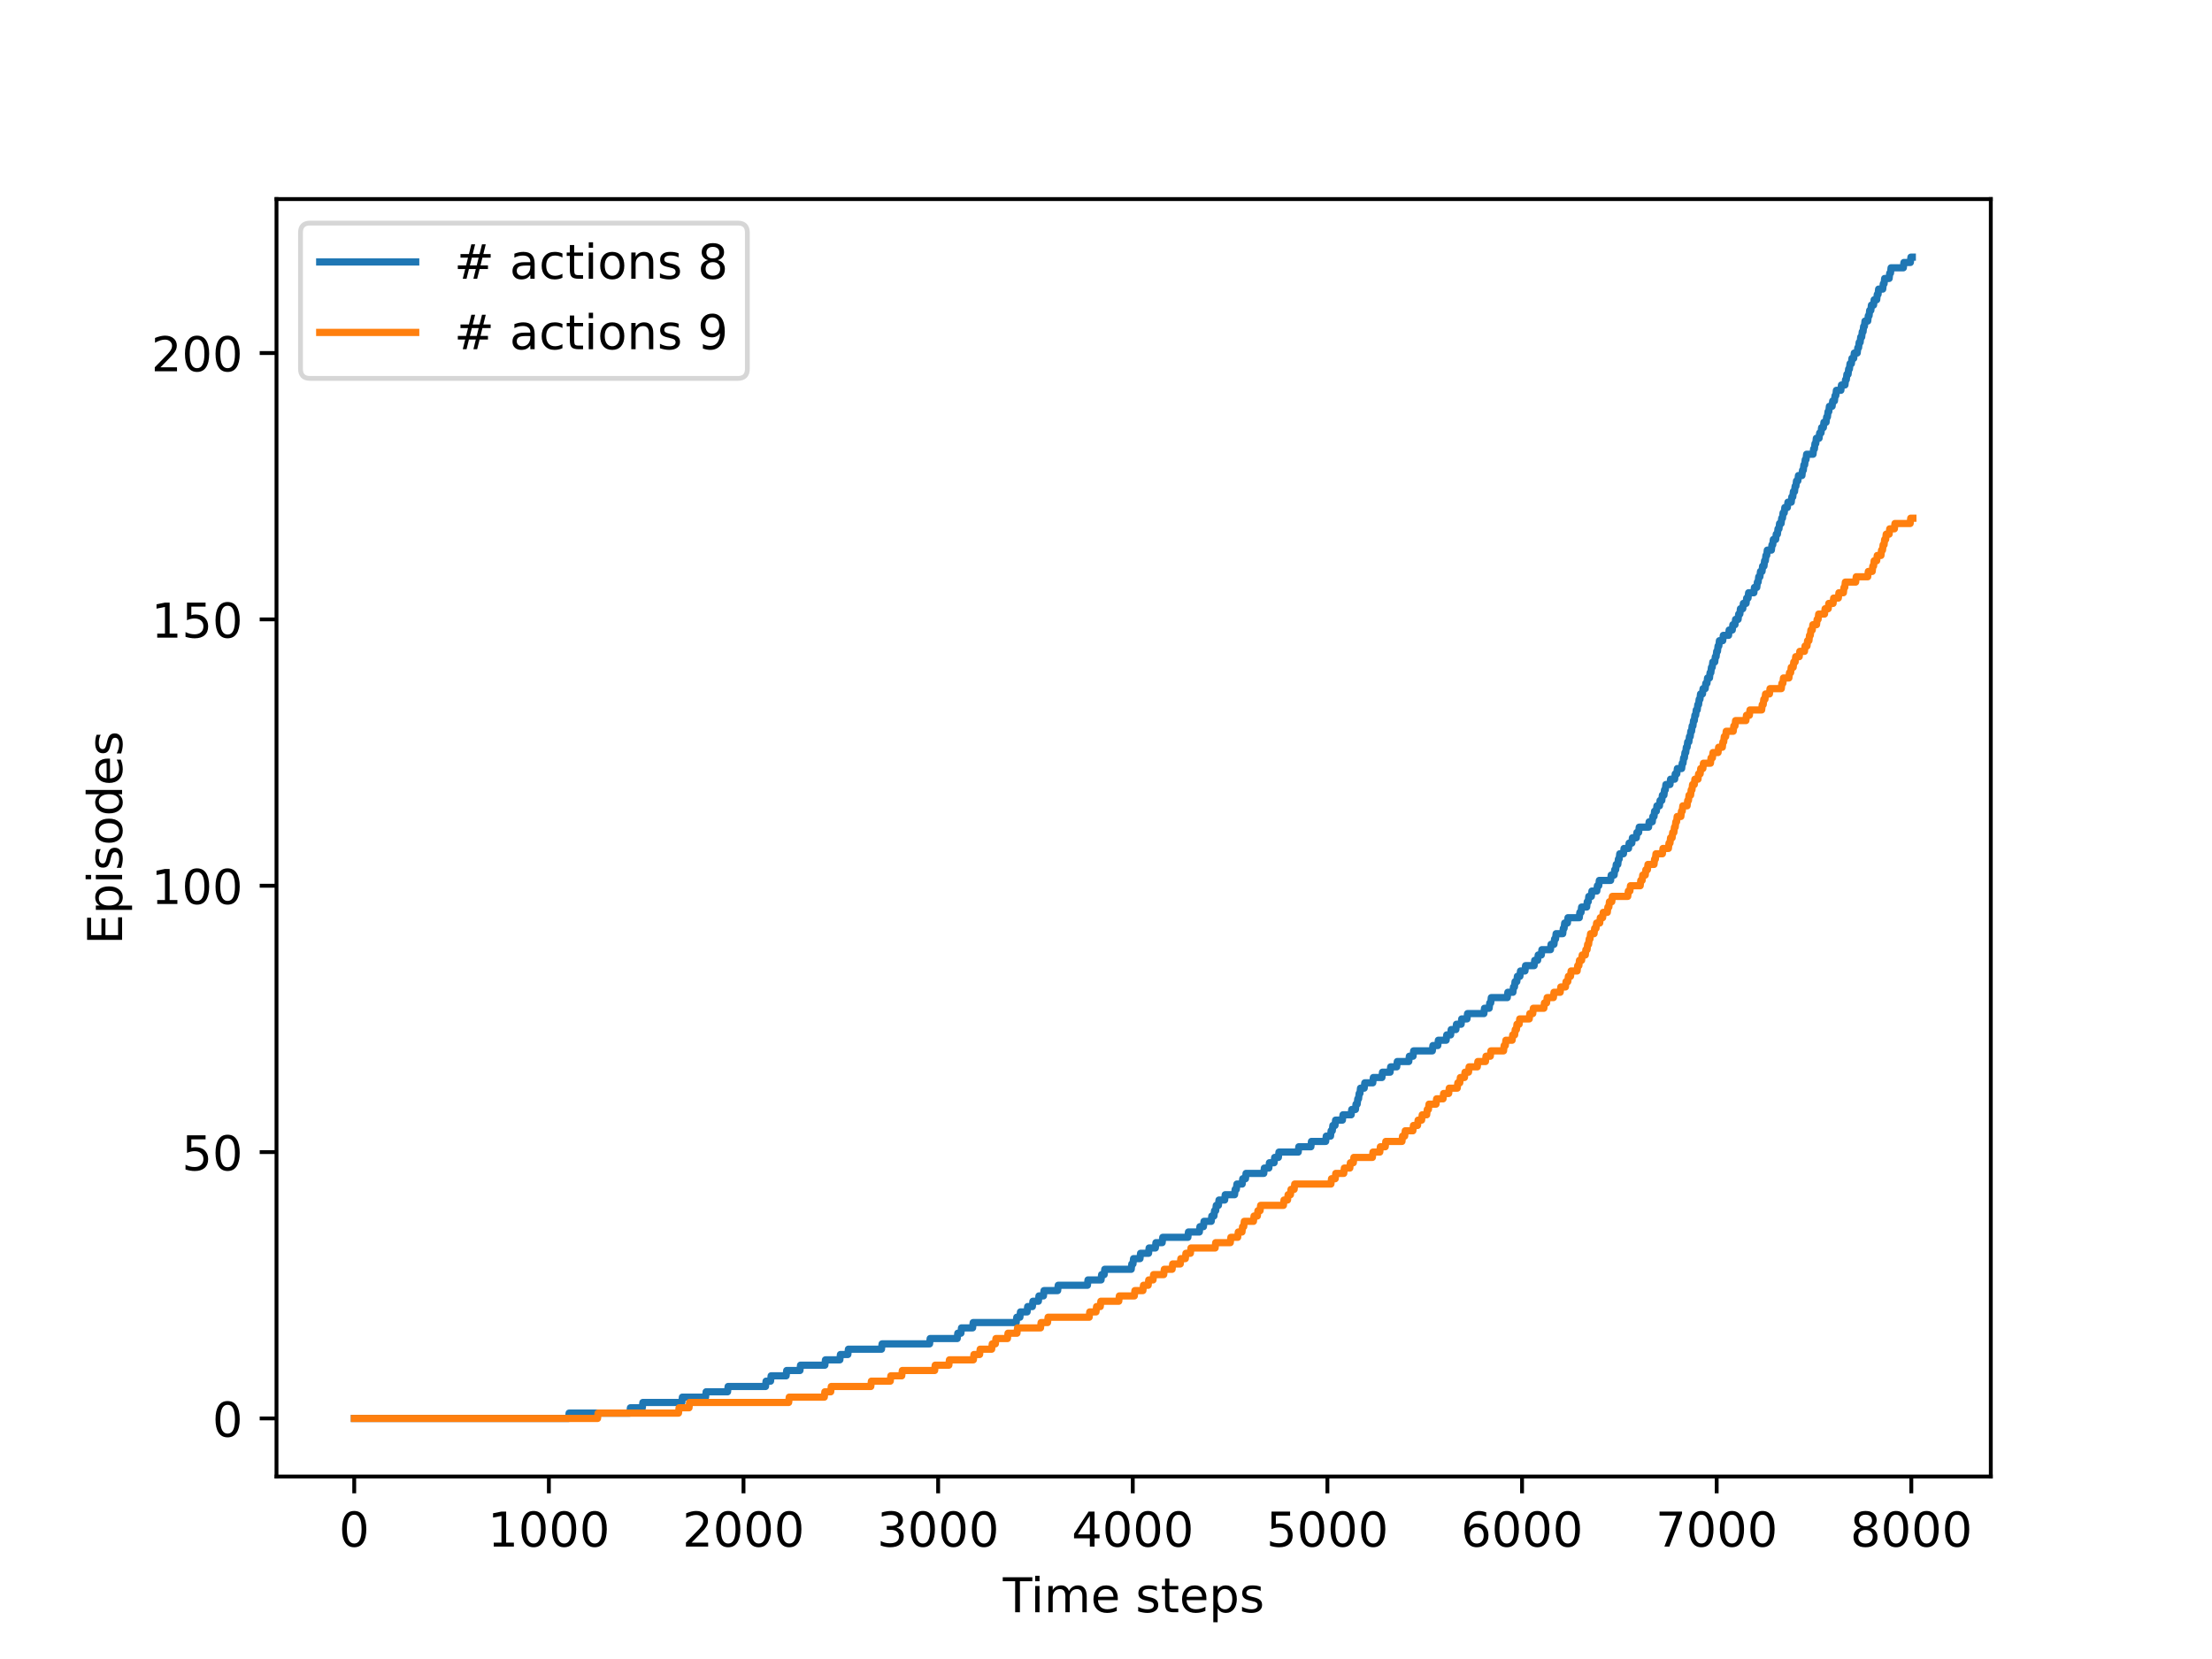 <?xml version="1.0" encoding="utf-8" standalone="no"?>
<!DOCTYPE svg PUBLIC "-//W3C//DTD SVG 1.1//EN"
  "http://www.w3.org/Graphics/SVG/1.1/DTD/svg11.dtd">
<!-- Created with matplotlib (https://matplotlib.org/) -->
<svg height="345.6pt" version="1.1" viewBox="0 0 460.8 345.6" width="460.8pt" xmlns="http://www.w3.org/2000/svg" xmlns:xlink="http://www.w3.org/1999/xlink">
 <defs>
  <style type="text/css">*{stroke-linecap:butt;stroke-linejoin:round;}</style>
 </defs>
 <g id="figure_1">
  <g id="patch_1">
   <path d="M 0 345.6 
L 460.8 345.6 
L 460.8 0 
L 0 0 
z
" style="fill:#ffffff;"/>
  </g>
  <g id="axes_1">
   <g id="patch_2">
    <path d="M 57.6 307.584 
L 414.72 307.584 
L 414.72 41.472 
L 57.6 41.472 
z
" style="fill:#ffffff;"/>
   </g>
   <g id="matplotlib.axis_1">
    <g id="xtick_1">
     <g id="line2d_1">
      <defs>
       <path d="M 0 0 
L 0 3.5 
" id="m268eb927c7" style="stroke:#000000;stroke-width:0.8;"/>
      </defs>
      <g>
       <use style="stroke:#000000;stroke-width:0.8;" x="73.792" xlink:href="#m268eb927c7" y="307.584"/>
      </g>
     </g>
     <g id="text_1">
      <!-- 0 -->
      <g transform="translate(70.611 322.182)scale(0.1 -0.1)">
       <defs>
        <path d="M 31.781 66.406 
Q 24.172 66.406 20.328 58.906 
Q 16.5 51.422 16.5 36.375 
Q 16.5 21.391 20.328 13.891 
Q 24.172 6.391 31.781 6.391 
Q 39.453 6.391 43.281 13.891 
Q 47.125 21.391 47.125 36.375 
Q 47.125 51.422 43.281 58.906 
Q 39.453 66.406 31.781 66.406 
z
M 31.781 74.219 
Q 44.047 74.219 50.516 64.516 
Q 56.984 54.828 56.984 36.375 
Q 56.984 17.969 50.516 8.266 
Q 44.047 -1.422 31.781 -1.422 
Q 19.531 -1.422 13.062 8.266 
Q 6.594 17.969 6.594 36.375 
Q 6.594 54.828 13.062 64.516 
Q 19.531 74.219 31.781 74.219 
z
" id="DejaVuSans-48"/>
       </defs>
       <use xlink:href="#DejaVuSans-48"/>
      </g>
     </g>
    </g>
    <g id="xtick_2">
     <g id="line2d_2">
      <g>
       <use style="stroke:#000000;stroke-width:0.8;" x="114.339" xlink:href="#m268eb927c7" y="307.584"/>
      </g>
     </g>
     <g id="text_2">
      <!-- 1000 -->
      <g transform="translate(101.614 322.182)scale(0.1 -0.1)">
       <defs>
        <path d="M 12.406 8.297 
L 28.516 8.297 
L 28.516 63.922 
L 10.984 60.406 
L 10.984 69.391 
L 28.422 72.906 
L 38.281 72.906 
L 38.281 8.297 
L 54.391 8.297 
L 54.391 0 
L 12.406 0 
z
" id="DejaVuSans-49"/>
       </defs>
       <use xlink:href="#DejaVuSans-49"/>
       <use x="63.623" xlink:href="#DejaVuSans-48"/>
       <use x="127.246" xlink:href="#DejaVuSans-48"/>
       <use x="190.869" xlink:href="#DejaVuSans-48"/>
      </g>
     </g>
    </g>
    <g id="xtick_3">
     <g id="line2d_3">
      <g>
       <use style="stroke:#000000;stroke-width:0.8;" x="154.885" xlink:href="#m268eb927c7" y="307.584"/>
      </g>
     </g>
     <g id="text_3">
      <!-- 2000 -->
      <g transform="translate(142.16 322.182)scale(0.1 -0.1)">
       <defs>
        <path d="M 19.188 8.297 
L 53.609 8.297 
L 53.609 0 
L 7.328 0 
L 7.328 8.297 
Q 12.938 14.109 22.625 23.891 
Q 32.328 33.688 34.812 36.531 
Q 39.547 41.844 41.422 45.531 
Q 43.312 49.219 43.312 52.781 
Q 43.312 58.594 39.234 62.25 
Q 35.156 65.922 28.609 65.922 
Q 23.969 65.922 18.812 64.312 
Q 13.672 62.703 7.812 59.422 
L 7.812 69.391 
Q 13.766 71.781 18.938 73 
Q 24.125 74.219 28.422 74.219 
Q 39.75 74.219 46.484 68.547 
Q 53.219 62.891 53.219 53.422 
Q 53.219 48.922 51.531 44.891 
Q 49.859 40.875 45.406 35.406 
Q 44.188 33.984 37.641 27.219 
Q 31.109 20.453 19.188 8.297 
z
" id="DejaVuSans-50"/>
       </defs>
       <use xlink:href="#DejaVuSans-50"/>
       <use x="63.623" xlink:href="#DejaVuSans-48"/>
       <use x="127.246" xlink:href="#DejaVuSans-48"/>
       <use x="190.869" xlink:href="#DejaVuSans-48"/>
      </g>
     </g>
    </g>
    <g id="xtick_4">
     <g id="line2d_4">
      <g>
       <use style="stroke:#000000;stroke-width:0.8;" x="195.431" xlink:href="#m268eb927c7" y="307.584"/>
      </g>
     </g>
     <g id="text_4">
      <!-- 3000 -->
      <g transform="translate(182.706 322.182)scale(0.1 -0.1)">
       <defs>
        <path d="M 40.578 39.312 
Q 47.656 37.797 51.625 33 
Q 55.609 28.219 55.609 21.188 
Q 55.609 10.406 48.188 4.484 
Q 40.766 -1.422 27.094 -1.422 
Q 22.516 -1.422 17.656 -0.516 
Q 12.797 0.391 7.625 2.203 
L 7.625 11.719 
Q 11.719 9.328 16.594 8.109 
Q 21.484 6.891 26.812 6.891 
Q 36.078 6.891 40.938 10.547 
Q 45.797 14.203 45.797 21.188 
Q 45.797 27.641 41.281 31.266 
Q 36.766 34.906 28.719 34.906 
L 20.219 34.906 
L 20.219 43.016 
L 29.109 43.016 
Q 36.375 43.016 40.234 45.922 
Q 44.094 48.828 44.094 54.297 
Q 44.094 59.906 40.109 62.906 
Q 36.141 65.922 28.719 65.922 
Q 24.656 65.922 20.016 65.031 
Q 15.375 64.156 9.812 62.312 
L 9.812 71.094 
Q 15.438 72.656 20.344 73.438 
Q 25.25 74.219 29.594 74.219 
Q 40.828 74.219 47.359 69.109 
Q 53.906 64.016 53.906 55.328 
Q 53.906 49.266 50.438 45.094 
Q 46.969 40.922 40.578 39.312 
z
" id="DejaVuSans-51"/>
       </defs>
       <use xlink:href="#DejaVuSans-51"/>
       <use x="63.623" xlink:href="#DejaVuSans-48"/>
       <use x="127.246" xlink:href="#DejaVuSans-48"/>
       <use x="190.869" xlink:href="#DejaVuSans-48"/>
      </g>
     </g>
    </g>
    <g id="xtick_5">
     <g id="line2d_5">
      <g>
       <use style="stroke:#000000;stroke-width:0.8;" x="235.978" xlink:href="#m268eb927c7" y="307.584"/>
      </g>
     </g>
     <g id="text_5">
      <!-- 4000 -->
      <g transform="translate(223.253 322.182)scale(0.1 -0.1)">
       <defs>
        <path d="M 37.797 64.312 
L 12.891 25.391 
L 37.797 25.391 
z
M 35.203 72.906 
L 47.609 72.906 
L 47.609 25.391 
L 58.016 25.391 
L 58.016 17.188 
L 47.609 17.188 
L 47.609 0 
L 37.797 0 
L 37.797 17.188 
L 4.891 17.188 
L 4.891 26.703 
z
" id="DejaVuSans-52"/>
       </defs>
       <use xlink:href="#DejaVuSans-52"/>
       <use x="63.623" xlink:href="#DejaVuSans-48"/>
       <use x="127.246" xlink:href="#DejaVuSans-48"/>
       <use x="190.869" xlink:href="#DejaVuSans-48"/>
      </g>
     </g>
    </g>
    <g id="xtick_6">
     <g id="line2d_6">
      <g>
       <use style="stroke:#000000;stroke-width:0.8;" x="276.524" xlink:href="#m268eb927c7" y="307.584"/>
      </g>
     </g>
     <g id="text_6">
      <!-- 5000 -->
      <g transform="translate(263.799 322.182)scale(0.1 -0.1)">
       <defs>
        <path d="M 10.797 72.906 
L 49.516 72.906 
L 49.516 64.594 
L 19.828 64.594 
L 19.828 46.734 
Q 21.969 47.469 24.109 47.828 
Q 26.266 48.188 28.422 48.188 
Q 40.625 48.188 47.75 41.5 
Q 54.891 34.812 54.891 23.391 
Q 54.891 11.625 47.562 5.094 
Q 40.234 -1.422 26.906 -1.422 
Q 22.312 -1.422 17.547 -0.641 
Q 12.797 0.141 7.719 1.703 
L 7.719 11.625 
Q 12.109 9.234 16.797 8.062 
Q 21.484 6.891 26.703 6.891 
Q 35.156 6.891 40.078 11.328 
Q 45.016 15.766 45.016 23.391 
Q 45.016 31 40.078 35.438 
Q 35.156 39.891 26.703 39.891 
Q 22.75 39.891 18.812 39.016 
Q 14.891 38.141 10.797 36.281 
z
" id="DejaVuSans-53"/>
       </defs>
       <use xlink:href="#DejaVuSans-53"/>
       <use x="63.623" xlink:href="#DejaVuSans-48"/>
       <use x="127.246" xlink:href="#DejaVuSans-48"/>
       <use x="190.869" xlink:href="#DejaVuSans-48"/>
      </g>
     </g>
    </g>
    <g id="xtick_7">
     <g id="line2d_7">
      <g>
       <use style="stroke:#000000;stroke-width:0.8;" x="317.07" xlink:href="#m268eb927c7" y="307.584"/>
      </g>
     </g>
     <g id="text_7">
      <!-- 6000 -->
      <g transform="translate(304.345 322.182)scale(0.1 -0.1)">
       <defs>
        <path d="M 33.016 40.375 
Q 26.375 40.375 22.484 35.828 
Q 18.609 31.297 18.609 23.391 
Q 18.609 15.531 22.484 10.953 
Q 26.375 6.391 33.016 6.391 
Q 39.656 6.391 43.531 10.953 
Q 47.406 15.531 47.406 23.391 
Q 47.406 31.297 43.531 35.828 
Q 39.656 40.375 33.016 40.375 
z
M 52.594 71.297 
L 52.594 62.312 
Q 48.875 64.062 45.094 64.984 
Q 41.312 65.922 37.594 65.922 
Q 27.828 65.922 22.672 59.328 
Q 17.531 52.734 16.797 39.406 
Q 19.672 43.656 24.016 45.922 
Q 28.375 48.188 33.594 48.188 
Q 44.578 48.188 50.953 41.516 
Q 57.328 34.859 57.328 23.391 
Q 57.328 12.156 50.688 5.359 
Q 44.047 -1.422 33.016 -1.422 
Q 20.359 -1.422 13.672 8.266 
Q 6.984 17.969 6.984 36.375 
Q 6.984 53.656 15.188 63.938 
Q 23.391 74.219 37.203 74.219 
Q 40.922 74.219 44.703 73.484 
Q 48.484 72.75 52.594 71.297 
z
" id="DejaVuSans-54"/>
       </defs>
       <use xlink:href="#DejaVuSans-54"/>
       <use x="63.623" xlink:href="#DejaVuSans-48"/>
       <use x="127.246" xlink:href="#DejaVuSans-48"/>
       <use x="190.869" xlink:href="#DejaVuSans-48"/>
      </g>
     </g>
    </g>
    <g id="xtick_8">
     <g id="line2d_8">
      <g>
       <use style="stroke:#000000;stroke-width:0.8;" x="357.617" xlink:href="#m268eb927c7" y="307.584"/>
      </g>
     </g>
     <g id="text_8">
      <!-- 7000 -->
      <g transform="translate(344.892 322.182)scale(0.1 -0.1)">
       <defs>
        <path d="M 8.203 72.906 
L 55.078 72.906 
L 55.078 68.703 
L 28.609 0 
L 18.312 0 
L 43.219 64.594 
L 8.203 64.594 
z
" id="DejaVuSans-55"/>
       </defs>
       <use xlink:href="#DejaVuSans-55"/>
       <use x="63.623" xlink:href="#DejaVuSans-48"/>
       <use x="127.246" xlink:href="#DejaVuSans-48"/>
       <use x="190.869" xlink:href="#DejaVuSans-48"/>
      </g>
     </g>
    </g>
    <g id="xtick_9">
     <g id="line2d_9">
      <g>
       <use style="stroke:#000000;stroke-width:0.8;" x="398.163" xlink:href="#m268eb927c7" y="307.584"/>
      </g>
     </g>
     <g id="text_9">
      <!-- 8000 -->
      <g transform="translate(385.438 322.182)scale(0.1 -0.1)">
       <defs>
        <path d="M 31.781 34.625 
Q 24.75 34.625 20.719 30.859 
Q 16.703 27.094 16.703 20.516 
Q 16.703 13.922 20.719 10.156 
Q 24.75 6.391 31.781 6.391 
Q 38.812 6.391 42.859 10.172 
Q 46.922 13.969 46.922 20.516 
Q 46.922 27.094 42.891 30.859 
Q 38.875 34.625 31.781 34.625 
z
M 21.922 38.812 
Q 15.578 40.375 12.031 44.719 
Q 8.5 49.078 8.5 55.328 
Q 8.5 64.062 14.719 69.141 
Q 20.953 74.219 31.781 74.219 
Q 42.672 74.219 48.875 69.141 
Q 55.078 64.062 55.078 55.328 
Q 55.078 49.078 51.531 44.719 
Q 48 40.375 41.703 38.812 
Q 48.828 37.156 52.797 32.312 
Q 56.781 27.484 56.781 20.516 
Q 56.781 9.906 50.312 4.234 
Q 43.844 -1.422 31.781 -1.422 
Q 19.734 -1.422 13.25 4.234 
Q 6.781 9.906 6.781 20.516 
Q 6.781 27.484 10.781 32.312 
Q 14.797 37.156 21.922 38.812 
z
M 18.312 54.391 
Q 18.312 48.734 21.844 45.562 
Q 25.391 42.391 31.781 42.391 
Q 38.141 42.391 41.719 45.562 
Q 45.312 48.734 45.312 54.391 
Q 45.312 60.062 41.719 63.234 
Q 38.141 66.406 31.781 66.406 
Q 25.391 66.406 21.844 63.234 
Q 18.312 60.062 18.312 54.391 
z
" id="DejaVuSans-56"/>
       </defs>
       <use xlink:href="#DejaVuSans-56"/>
       <use x="63.623" xlink:href="#DejaVuSans-48"/>
       <use x="127.246" xlink:href="#DejaVuSans-48"/>
       <use x="190.869" xlink:href="#DejaVuSans-48"/>
      </g>
     </g>
    </g>
    <g id="text_10">
     <!-- Time steps -->
     <g transform="translate(208.917 335.861)scale(0.1 -0.1)">
      <defs>
       <path d="M -0.297 72.906 
L 61.375 72.906 
L 61.375 64.594 
L 35.5 64.594 
L 35.5 0 
L 25.594 0 
L 25.594 64.594 
L -0.297 64.594 
z
" id="DejaVuSans-84"/>
       <path d="M 9.422 54.688 
L 18.406 54.688 
L 18.406 0 
L 9.422 0 
z
M 9.422 75.984 
L 18.406 75.984 
L 18.406 64.594 
L 9.422 64.594 
z
" id="DejaVuSans-105"/>
       <path d="M 52 44.188 
Q 55.375 50.25 60.062 53.125 
Q 64.75 56 71.094 56 
Q 79.641 56 84.281 50.016 
Q 88.922 44.047 88.922 33.016 
L 88.922 0 
L 79.891 0 
L 79.891 32.719 
Q 79.891 40.578 77.094 44.375 
Q 74.312 48.188 68.609 48.188 
Q 61.625 48.188 57.562 43.547 
Q 53.516 38.922 53.516 30.906 
L 53.516 0 
L 44.484 0 
L 44.484 32.719 
Q 44.484 40.625 41.703 44.406 
Q 38.922 48.188 33.109 48.188 
Q 26.219 48.188 22.156 43.531 
Q 18.109 38.875 18.109 30.906 
L 18.109 0 
L 9.078 0 
L 9.078 54.688 
L 18.109 54.688 
L 18.109 46.188 
Q 21.188 51.219 25.484 53.609 
Q 29.781 56 35.688 56 
Q 41.656 56 45.828 52.969 
Q 50 49.953 52 44.188 
z
" id="DejaVuSans-109"/>
       <path d="M 56.203 29.594 
L 56.203 25.203 
L 14.891 25.203 
Q 15.484 15.922 20.484 11.062 
Q 25.484 6.203 34.422 6.203 
Q 39.594 6.203 44.453 7.469 
Q 49.312 8.734 54.109 11.281 
L 54.109 2.781 
Q 49.266 0.734 44.188 -0.344 
Q 39.109 -1.422 33.891 -1.422 
Q 20.797 -1.422 13.156 6.188 
Q 5.516 13.812 5.516 26.812 
Q 5.516 40.234 12.766 48.109 
Q 20.016 56 32.328 56 
Q 43.359 56 49.781 48.891 
Q 56.203 41.797 56.203 29.594 
z
M 47.219 32.234 
Q 47.125 39.594 43.094 43.984 
Q 39.062 48.391 32.422 48.391 
Q 24.906 48.391 20.391 44.141 
Q 15.875 39.891 15.188 32.172 
z
" id="DejaVuSans-101"/>
       <path id="DejaVuSans-32"/>
       <path d="M 44.281 53.078 
L 44.281 44.578 
Q 40.484 46.531 36.375 47.5 
Q 32.281 48.484 27.875 48.484 
Q 21.188 48.484 17.844 46.438 
Q 14.5 44.391 14.5 40.281 
Q 14.5 37.156 16.891 35.375 
Q 19.281 33.594 26.516 31.984 
L 29.594 31.297 
Q 39.156 29.25 43.188 25.516 
Q 47.219 21.781 47.219 15.094 
Q 47.219 7.469 41.188 3.016 
Q 35.156 -1.422 24.609 -1.422 
Q 20.219 -1.422 15.453 -0.562 
Q 10.688 0.297 5.422 2 
L 5.422 11.281 
Q 10.406 8.688 15.234 7.391 
Q 20.062 6.109 24.812 6.109 
Q 31.156 6.109 34.562 8.281 
Q 37.984 10.453 37.984 14.406 
Q 37.984 18.062 35.516 20.016 
Q 33.062 21.969 24.703 23.781 
L 21.578 24.516 
Q 13.234 26.266 9.516 29.906 
Q 5.812 33.547 5.812 39.891 
Q 5.812 47.609 11.281 51.797 
Q 16.75 56 26.812 56 
Q 31.781 56 36.172 55.266 
Q 40.578 54.547 44.281 53.078 
z
" id="DejaVuSans-115"/>
       <path d="M 18.312 70.219 
L 18.312 54.688 
L 36.812 54.688 
L 36.812 47.703 
L 18.312 47.703 
L 18.312 18.016 
Q 18.312 11.328 20.141 9.422 
Q 21.969 7.516 27.594 7.516 
L 36.812 7.516 
L 36.812 0 
L 27.594 0 
Q 17.188 0 13.234 3.875 
Q 9.281 7.766 9.281 18.016 
L 9.281 47.703 
L 2.688 47.703 
L 2.688 54.688 
L 9.281 54.688 
L 9.281 70.219 
z
" id="DejaVuSans-116"/>
       <path d="M 18.109 8.203 
L 18.109 -20.797 
L 9.078 -20.797 
L 9.078 54.688 
L 18.109 54.688 
L 18.109 46.391 
Q 20.953 51.266 25.266 53.625 
Q 29.594 56 35.594 56 
Q 45.562 56 51.781 48.094 
Q 58.016 40.188 58.016 27.297 
Q 58.016 14.406 51.781 6.484 
Q 45.562 -1.422 35.594 -1.422 
Q 29.594 -1.422 25.266 0.953 
Q 20.953 3.328 18.109 8.203 
z
M 48.688 27.297 
Q 48.688 37.203 44.609 42.844 
Q 40.531 48.484 33.406 48.484 
Q 26.266 48.484 22.188 42.844 
Q 18.109 37.203 18.109 27.297 
Q 18.109 17.391 22.188 11.75 
Q 26.266 6.109 33.406 6.109 
Q 40.531 6.109 44.609 11.75 
Q 48.688 17.391 48.688 27.297 
z
" id="DejaVuSans-112"/>
      </defs>
      <use xlink:href="#DejaVuSans-84"/>
      <use x="57.959" xlink:href="#DejaVuSans-105"/>
      <use x="85.742" xlink:href="#DejaVuSans-109"/>
      <use x="183.154" xlink:href="#DejaVuSans-101"/>
      <use x="244.678" xlink:href="#DejaVuSans-32"/>
      <use x="276.465" xlink:href="#DejaVuSans-115"/>
      <use x="328.564" xlink:href="#DejaVuSans-116"/>
      <use x="367.773" xlink:href="#DejaVuSans-101"/>
      <use x="429.297" xlink:href="#DejaVuSans-112"/>
      <use x="492.773" xlink:href="#DejaVuSans-115"/>
     </g>
    </g>
   </g>
   <g id="matplotlib.axis_2">
    <g id="ytick_1">
     <g id="line2d_10">
      <defs>
       <path d="M 0 0 
L -3.5 0 
" id="m09985d4d51" style="stroke:#000000;stroke-width:0.8;"/>
      </defs>
      <g>
       <use style="stroke:#000000;stroke-width:0.8;" x="57.6" xlink:href="#m09985d4d51" y="295.488"/>
      </g>
     </g>
     <g id="text_11">
      <!-- 0 -->
      <g transform="translate(44.237 299.287)scale(0.1 -0.1)">
       <use xlink:href="#DejaVuSans-48"/>
      </g>
     </g>
    </g>
    <g id="ytick_2">
     <g id="line2d_11">
      <g>
       <use style="stroke:#000000;stroke-width:0.8;" x="57.6" xlink:href="#m09985d4d51" y="240.002"/>
      </g>
     </g>
     <g id="text_12">
      <!-- 50 -->
      <g transform="translate(37.875 243.801)scale(0.1 -0.1)">
       <use xlink:href="#DejaVuSans-53"/>
       <use x="63.623" xlink:href="#DejaVuSans-48"/>
      </g>
     </g>
    </g>
    <g id="ytick_3">
     <g id="line2d_12">
      <g>
       <use style="stroke:#000000;stroke-width:0.8;" x="57.6" xlink:href="#m09985d4d51" y="184.516"/>
      </g>
     </g>
     <g id="text_13">
      <!-- 100 -->
      <g transform="translate(31.512 188.315)scale(0.1 -0.1)">
       <use xlink:href="#DejaVuSans-49"/>
       <use x="63.623" xlink:href="#DejaVuSans-48"/>
       <use x="127.246" xlink:href="#DejaVuSans-48"/>
      </g>
     </g>
    </g>
    <g id="ytick_4">
     <g id="line2d_13">
      <g>
       <use style="stroke:#000000;stroke-width:0.8;" x="57.6" xlink:href="#m09985d4d51" y="129.029"/>
      </g>
     </g>
     <g id="text_14">
      <!-- 150 -->
      <g transform="translate(31.512 132.829)scale(0.1 -0.1)">
       <use xlink:href="#DejaVuSans-49"/>
       <use x="63.623" xlink:href="#DejaVuSans-53"/>
       <use x="127.246" xlink:href="#DejaVuSans-48"/>
      </g>
     </g>
    </g>
    <g id="ytick_5">
     <g id="line2d_14">
      <g>
       <use style="stroke:#000000;stroke-width:0.8;" x="57.6" xlink:href="#m09985d4d51" y="73.543"/>
      </g>
     </g>
     <g id="text_15">
      <!-- 200 -->
      <g transform="translate(31.512 77.342)scale(0.1 -0.1)">
       <use xlink:href="#DejaVuSans-50"/>
       <use x="63.623" xlink:href="#DejaVuSans-48"/>
       <use x="127.246" xlink:href="#DejaVuSans-48"/>
      </g>
     </g>
    </g>
    <g id="text_16">
     <!-- Episodes -->
     <g transform="translate(25.433 196.77)rotate(-90)scale(0.1 -0.1)">
      <defs>
       <path d="M 9.812 72.906 
L 55.906 72.906 
L 55.906 64.594 
L 19.672 64.594 
L 19.672 43.016 
L 54.391 43.016 
L 54.391 34.719 
L 19.672 34.719 
L 19.672 8.297 
L 56.781 8.297 
L 56.781 0 
L 9.812 0 
z
" id="DejaVuSans-69"/>
       <path d="M 30.609 48.391 
Q 23.391 48.391 19.188 42.75 
Q 14.984 37.109 14.984 27.297 
Q 14.984 17.484 19.156 11.844 
Q 23.344 6.203 30.609 6.203 
Q 37.797 6.203 41.984 11.859 
Q 46.188 17.531 46.188 27.297 
Q 46.188 37.016 41.984 42.703 
Q 37.797 48.391 30.609 48.391 
z
M 30.609 56 
Q 42.328 56 49.016 48.375 
Q 55.719 40.766 55.719 27.297 
Q 55.719 13.875 49.016 6.219 
Q 42.328 -1.422 30.609 -1.422 
Q 18.844 -1.422 12.172 6.219 
Q 5.516 13.875 5.516 27.297 
Q 5.516 40.766 12.172 48.375 
Q 18.844 56 30.609 56 
z
" id="DejaVuSans-111"/>
       <path d="M 45.406 46.391 
L 45.406 75.984 
L 54.391 75.984 
L 54.391 0 
L 45.406 0 
L 45.406 8.203 
Q 42.578 3.328 38.25 0.953 
Q 33.938 -1.422 27.875 -1.422 
Q 17.969 -1.422 11.734 6.484 
Q 5.516 14.406 5.516 27.297 
Q 5.516 40.188 11.734 48.094 
Q 17.969 56 27.875 56 
Q 33.938 56 38.25 53.625 
Q 42.578 51.266 45.406 46.391 
z
M 14.797 27.297 
Q 14.797 17.391 18.875 11.75 
Q 22.953 6.109 30.078 6.109 
Q 37.203 6.109 41.297 11.75 
Q 45.406 17.391 45.406 27.297 
Q 45.406 37.203 41.297 42.844 
Q 37.203 48.484 30.078 48.484 
Q 22.953 48.484 18.875 42.844 
Q 14.797 37.203 14.797 27.297 
z
" id="DejaVuSans-100"/>
      </defs>
      <use xlink:href="#DejaVuSans-69"/>
      <use x="63.184" xlink:href="#DejaVuSans-112"/>
      <use x="126.66" xlink:href="#DejaVuSans-105"/>
      <use x="154.443" xlink:href="#DejaVuSans-115"/>
      <use x="206.543" xlink:href="#DejaVuSans-111"/>
      <use x="267.725" xlink:href="#DejaVuSans-100"/>
      <use x="331.201" xlink:href="#DejaVuSans-101"/>
      <use x="392.725" xlink:href="#DejaVuSans-115"/>
     </g>
    </g>
   </g>
   <g id="line2d_15">
    <path clip-path="url(#p2fc47b1000)" d="M 73.833 295.488 
L 118.434 295.488 
L 118.555 294.378 
L 131.206 294.378 
L 131.327 293.269 
L 133.801 293.269 
L 133.922 292.159 
L 142.032 292.159 
L 142.153 291.049 
L 146.978 291.049 
L 147.1 289.939 
L 151.56 289.939 
L 151.682 288.83 
L 159.467 288.83 
L 159.588 287.72 
L 160.521 287.72 
L 160.642 286.61 
L 163.765 286.61 
L 163.886 285.5 
L 166.643 285.5 
L 166.765 284.391 
L 171.833 284.391 
L 171.955 283.281 
L 174.955 283.281 
L 175.077 282.171 
L 176.618 282.171 
L 176.739 281.062 
L 183.632 281.062 
L 183.754 279.952 
L 193.647 279.952 
L 193.769 278.842 
L 199.405 278.842 
L 199.526 277.732 
L 200.175 277.732 
L 200.297 276.623 
L 202.608 276.623 
L 202.73 275.513 
L 211.69 275.513 
L 211.812 274.403 
L 212.461 274.403 
L 212.582 273.294 
L 213.961 273.294 
L 214.083 272.184 
L 215.056 272.184 
L 215.177 271.074 
L 216.313 271.074 
L 216.434 269.964 
L 217.367 269.964 
L 217.488 268.855 
L 220.327 268.855 
L 220.448 267.745 
L 226.53 267.745 
L 226.652 266.635 
L 229.368 266.635 
L 229.49 265.525 
L 230.017 265.525 
L 230.139 264.416 
L 235.653 264.416 
L 235.775 263.306 
L 236.018 263.306 
L 236.14 262.196 
L 237.478 262.196 
L 237.599 261.087 
L 239.262 261.087 
L 239.383 259.977 
L 240.681 259.977 
L 240.803 258.867 
L 242.1 258.867 
L 242.222 257.757 
L 247.452 257.757 
L 247.574 256.648 
L 249.844 256.648 
L 249.966 255.538 
L 250.696 255.538 
L 250.818 254.428 
L 252.318 254.428 
L 252.439 253.318 
L 252.885 253.318 
L 253.007 252.209 
L 253.25 252.209 
L 253.372 251.099 
L 253.818 251.099 
L 253.94 249.989 
L 255.115 249.989 
L 255.237 248.88 
L 257.183 248.88 
L 257.305 247.77 
L 257.548 247.77 
L 257.67 246.66 
L 258.765 246.66 
L 258.886 245.55 
L 259.454 245.55 
L 259.576 244.441 
L 263.265 244.441 
L 263.387 243.331 
L 264.319 243.331 
L 264.441 242.221 
L 265.414 242.221 
L 265.536 241.111 
L 266.306 241.111 
L 266.428 240.002 
L 270.442 240.002 
L 270.564 238.892 
L 273.077 238.892 
L 273.199 237.782 
L 276.159 237.782 
L 276.281 236.673 
L 277.173 236.673 
L 277.294 235.563 
L 277.538 235.563 
L 277.659 234.453 
L 278.105 234.453 
L 278.227 233.343 
L 279.646 233.343 
L 279.768 232.234 
L 281.471 232.234 
L 281.592 231.124 
L 282.363 231.124 
L 282.484 230.014 
L 282.727 230.014 
L 282.849 228.905 
L 283.011 228.905 
L 283.133 227.795 
L 283.295 227.795 
L 283.417 226.685 
L 284.187 226.685 
L 284.309 225.575 
L 285.971 225.575 
L 286.093 224.466 
L 287.877 224.466 
L 287.998 223.356 
L 289.58 223.356 
L 289.701 222.246 
L 290.958 222.246 
L 291.08 221.136 
L 293.472 221.136 
L 293.594 220.027 
L 294.364 220.027 
L 294.486 218.917 
L 298.378 218.917 
L 298.5 217.807 
L 299.514 217.807 
L 299.635 216.698 
L 301.257 216.698 
L 301.379 215.588 
L 302.19 215.588 
L 302.311 214.478 
L 303.284 214.478 
L 303.406 213.368 
L 304.379 213.368 
L 304.501 212.259 
L 305.596 212.259 
L 305.717 211.149 
L 309.123 211.149 
L 309.245 210.039 
L 310.218 210.039 
L 310.34 208.929 
L 310.542 208.929 
L 310.664 207.82 
L 313.989 207.82 
L 314.11 206.71 
L 315.165 206.71 
L 315.286 205.6 
L 315.489 205.6 
L 315.611 204.491 
L 315.975 204.491 
L 316.097 203.381 
L 316.624 203.381 
L 316.746 202.271 
L 317.678 202.271 
L 317.8 201.161 
L 319.584 201.161 
L 319.706 200.052 
L 320.314 200.052 
L 320.436 198.942 
L 321.084 198.942 
L 321.206 197.832 
L 322.99 197.832 
L 323.112 196.722 
L 323.72 196.722 
L 323.841 195.613 
L 324.044 195.613 
L 324.166 194.503 
L 325.544 194.503 
L 325.666 193.393 
L 325.828 193.393 
L 325.95 192.284 
L 326.518 192.284 
L 326.639 191.174 
L 328.991 191.174 
L 329.112 190.064 
L 329.356 190.064 
L 329.477 188.954 
L 330.532 188.954 
L 330.653 187.845 
L 330.856 187.845 
L 330.978 186.735 
L 331.505 186.735 
L 331.626 185.625 
L 332.64 185.625 
L 332.762 184.516 
L 333.045 184.516 
L 333.167 183.406 
L 335.519 183.406 
L 335.64 182.296 
L 336.249 182.296 
L 336.37 181.186 
L 336.573 181.186 
L 336.695 180.077 
L 337.019 180.077 
L 337.141 178.967 
L 337.303 178.967 
L 337.424 177.857 
L 338.195 177.857 
L 338.317 176.747 
L 339.249 176.747 
L 339.371 175.638 
L 339.938 175.638 
L 340.06 174.528 
L 340.871 174.528 
L 340.993 173.418 
L 341.357 173.418 
L 341.479 172.309 
L 343.425 172.309 
L 343.547 171.199 
L 344.196 171.199 
L 344.317 170.089 
L 344.561 170.089 
L 344.682 168.979 
L 345.047 168.979 
L 345.169 167.87 
L 345.696 167.87 
L 345.818 166.76 
L 346.182 166.76 
L 346.304 165.65 
L 346.629 165.65 
L 346.75 164.54 
L 346.912 164.54 
L 347.034 163.431 
L 347.885 163.431 
L 348.007 162.321 
L 348.859 162.321 
L 348.98 161.211 
L 349.305 161.211 
L 349.426 160.102 
L 350.318 160.102 
L 350.44 158.992 
L 350.602 158.992 
L 350.724 157.882 
L 350.886 157.882 
L 351.008 156.772 
L 351.17 156.772 
L 351.291 155.663 
L 351.454 155.663 
L 351.575 154.553 
L 351.818 154.553 
L 351.94 153.443 
L 352.102 153.443 
L 352.224 152.334 
L 352.386 152.334 
L 352.508 151.224 
L 352.67 151.224 
L 352.792 150.114 
L 352.954 150.114 
L 353.075 149.004 
L 353.238 149.004 
L 353.359 147.895 
L 353.562 147.895 
L 353.684 146.785 
L 353.846 146.785 
L 353.967 145.675 
L 354.13 145.675 
L 354.251 144.565 
L 354.657 144.565 
L 354.778 143.456 
L 355.224 143.456 
L 355.346 142.346 
L 355.589 142.346 
L 355.711 141.236 
L 356.116 141.236 
L 356.238 140.127 
L 356.4 140.127 
L 356.522 139.017 
L 356.684 139.017 
L 356.806 137.907 
L 357.211 137.907 
L 357.333 136.797 
L 357.495 136.797 
L 357.617 135.688 
L 357.779 135.688 
L 357.9 134.578 
L 358.063 134.578 
L 358.184 133.468 
L 358.873 133.468 
L 358.995 132.358 
L 360.09 132.358 
L 360.212 131.249 
L 360.86 131.249 
L 360.982 130.139 
L 361.428 130.139 
L 361.55 129.029 
L 362.077 129.029 
L 362.198 127.92 
L 362.442 127.92 
L 362.563 126.81 
L 363.05 126.81 
L 363.171 125.7 
L 363.739 125.7 
L 363.861 124.59 
L 364.145 124.59 
L 364.266 123.481 
L 365.361 123.481 
L 365.483 122.371 
L 365.969 122.371 
L 366.091 121.261 
L 366.253 121.261 
L 366.375 120.151 
L 366.618 120.151 
L 366.739 119.042 
L 367.064 119.042 
L 367.185 117.932 
L 367.469 117.932 
L 367.591 116.822 
L 367.753 116.822 
L 367.875 115.713 
L 368.037 115.713 
L 368.159 114.603 
L 369.01 114.603 
L 369.132 113.493 
L 369.294 113.493 
L 369.416 112.383 
L 369.902 112.383 
L 370.024 111.274 
L 370.267 111.274 
L 370.389 110.164 
L 370.591 110.164 
L 370.713 109.054 
L 371.037 109.054 
L 371.159 107.945 
L 371.321 107.945 
L 371.443 106.835 
L 371.686 106.835 
L 371.808 105.725 
L 372.335 105.725 
L 372.457 104.615 
L 373.146 104.615 
L 373.267 103.506 
L 373.47 103.506 
L 373.592 102.396 
L 373.835 102.396 
L 373.957 101.286 
L 374.119 101.286 
L 374.241 100.176 
L 374.524 100.176 
L 374.646 99.067 
L 375.376 99.067 
L 375.497 97.957 
L 375.66 97.957 
L 375.781 96.847 
L 375.944 96.847 
L 376.065 95.738 
L 376.227 95.738 
L 376.349 94.628 
L 377.687 94.628 
L 377.809 93.518 
L 377.971 93.518 
L 378.092 92.408 
L 378.255 92.408 
L 378.376 91.299 
L 378.944 91.299 
L 379.066 90.189 
L 379.349 90.189 
L 379.471 89.079 
L 379.836 89.079 
L 379.958 87.969 
L 380.404 87.969 
L 380.525 86.86 
L 380.687 86.86 
L 380.809 85.75 
L 380.971 85.75 
L 381.093 84.64 
L 381.661 84.64 
L 381.782 83.531 
L 382.147 83.531 
L 382.269 82.421 
L 382.431 82.421 
L 382.553 81.311 
L 383.485 81.311 
L 383.607 80.201 
L 384.337 80.201 
L 384.458 79.092 
L 384.62 79.092 
L 384.742 77.982 
L 384.985 77.982 
L 385.107 76.872 
L 385.269 76.872 
L 385.391 75.762 
L 385.675 75.762 
L 385.796 74.653 
L 386.161 74.653 
L 386.283 73.543 
L 386.891 73.543 
L 387.013 72.433 
L 387.175 72.433 
L 387.296 71.324 
L 387.499 71.324 
L 387.621 70.214 
L 387.824 70.214 
L 387.945 69.104 
L 388.107 69.104 
L 388.229 67.994 
L 388.391 67.994 
L 388.513 66.885 
L 389.081 66.885 
L 389.202 65.775 
L 389.364 65.775 
L 389.486 64.665 
L 389.729 64.665 
L 389.851 63.556 
L 390.297 63.556 
L 390.419 62.446 
L 390.946 62.446 
L 391.067 61.336 
L 391.229 61.336 
L 391.351 60.226 
L 392.203 60.226 
L 392.324 59.117 
L 392.486 59.117 
L 392.608 58.007 
L 393.541 58.007 
L 393.662 56.897 
L 393.824 56.897 
L 393.946 55.787 
L 396.501 55.787 
L 396.622 54.678 
L 397.96 54.678 
L 398.082 53.568 
L 398.366 53.568 
L 398.366 53.568 
" style="fill:none;stroke:#1f77b4;stroke-linecap:square;stroke-width:1.5;"/>
   </g>
   <g id="line2d_16">
    <path clip-path="url(#p2fc47b1000)" d="M 73.833 295.488 
L 124.475 295.488 
L 124.597 294.378 
L 141.342 294.378 
L 141.464 293.269 
L 143.532 293.269 
L 143.654 292.159 
L 164.292 292.159 
L 164.413 291.049 
L 171.712 291.049 
L 171.833 289.939 
L 173.05 289.939 
L 173.171 288.83 
L 181.402 288.83 
L 181.524 287.72 
L 185.457 287.72 
L 185.578 286.61 
L 187.849 286.61 
L 187.971 285.5 
L 194.701 285.5 
L 194.823 284.391 
L 197.661 284.391 
L 197.783 283.281 
L 202.77 283.281 
L 202.892 282.171 
L 204.068 282.171 
L 204.189 281.062 
L 206.581 281.062 
L 206.703 279.952 
L 207.352 279.952 
L 207.473 278.842 
L 209.866 278.842 
L 209.987 277.732 
L 211.852 277.732 
L 211.974 276.623 
L 216.759 276.623 
L 216.88 275.513 
L 218.218 275.513 
L 218.34 274.403 
L 226.895 274.403 
L 227.017 273.294 
L 228.314 273.294 
L 228.436 272.184 
L 229.206 272.184 
L 229.328 271.074 
L 233.058 271.074 
L 233.18 269.964 
L 236.302 269.964 
L 236.424 268.855 
L 238.086 268.855 
L 238.208 267.745 
L 239.181 267.745 
L 239.302 266.635 
L 240.194 266.635 
L 240.316 265.525 
L 242.424 265.525 
L 242.546 264.416 
L 244.168 264.416 
L 244.29 263.306 
L 245.871 263.306 
L 245.992 262.196 
L 246.925 262.196 
L 247.047 261.087 
L 247.979 261.087 
L 248.101 259.977 
L 253.129 259.977 
L 253.25 258.867 
L 256.291 258.867 
L 256.413 257.757 
L 257.832 257.757 
L 257.954 256.648 
L 258.724 256.648 
L 258.846 255.538 
L 259.089 255.538 
L 259.211 254.428 
L 261.116 254.428 
L 261.238 253.318 
L 261.927 253.318 
L 262.049 252.209 
L 262.495 252.209 
L 262.616 251.099 
L 267.36 251.099 
L 267.482 249.989 
L 268.212 249.989 
L 268.334 248.88 
L 268.82 248.88 
L 268.942 247.77 
L 269.59 247.77 
L 269.712 246.66 
L 277.254 246.66 
L 277.375 245.55 
L 278.146 245.55 
L 278.267 244.441 
L 279.93 244.441 
L 280.051 243.331 
L 281.187 243.331 
L 281.308 242.221 
L 281.917 242.221 
L 282.038 241.111 
L 285.89 241.111 
L 286.012 240.002 
L 287.431 240.002 
L 287.552 238.892 
L 288.566 238.892 
L 288.688 237.782 
L 292.053 237.782 
L 292.175 236.673 
L 292.621 236.673 
L 292.742 235.563 
L 294.324 235.563 
L 294.445 234.453 
L 295.297 234.453 
L 295.418 233.343 
L 296.148 233.343 
L 296.27 232.234 
L 297.203 232.234 
L 297.324 231.124 
L 297.567 231.124 
L 297.689 230.014 
L 299.149 230.014 
L 299.27 228.905 
L 300.608 228.905 
L 300.73 227.795 
L 301.784 227.795 
L 301.906 226.685 
L 303.568 226.685 
L 303.69 225.575 
L 304.095 225.575 
L 304.217 224.466 
L 305.069 224.466 
L 305.19 223.356 
L 305.92 223.356 
L 306.042 222.246 
L 307.745 222.246 
L 307.866 221.136 
L 309.448 221.136 
L 309.569 220.027 
L 310.461 220.027 
L 310.583 218.917 
L 313.218 218.917 
L 313.34 217.807 
L 313.583 217.807 
L 313.705 216.698 
L 315.002 216.698 
L 315.124 215.588 
L 315.529 215.588 
L 315.651 214.478 
L 315.894 214.478 
L 316.016 213.368 
L 316.462 213.368 
L 316.584 212.259 
L 318.57 212.259 
L 318.692 211.149 
L 319.3 211.149 
L 319.422 210.039 
L 321.611 210.039 
L 321.733 208.929 
L 322.179 208.929 
L 322.301 207.82 
L 323.598 207.82 
L 323.72 206.71 
L 325.017 206.71 
L 325.139 205.6 
L 326.112 205.6 
L 326.234 204.491 
L 326.599 204.491 
L 326.72 203.381 
L 327.166 203.381 
L 327.288 202.271 
L 328.545 202.271 
L 328.666 201.161 
L 328.91 201.161 
L 329.031 200.052 
L 329.477 200.052 
L 329.599 198.942 
L 330.248 198.942 
L 330.369 197.832 
L 330.613 197.832 
L 330.734 196.722 
L 330.937 196.722 
L 331.059 195.613 
L 331.221 195.613 
L 331.343 194.503 
L 332.072 194.503 
L 332.194 193.393 
L 332.478 193.393 
L 332.599 192.284 
L 333.248 192.284 
L 333.37 191.174 
L 333.856 191.174 
L 333.978 190.064 
L 334.83 190.064 
L 334.951 188.954 
L 335.154 188.954 
L 335.276 187.845 
L 335.762 187.845 
L 335.884 186.735 
L 339.087 186.735 
L 339.209 185.625 
L 339.533 185.625 
L 339.655 184.516 
L 341.682 184.516 
L 341.803 183.406 
L 342.087 183.406 
L 342.209 182.296 
L 342.736 182.296 
L 342.858 181.186 
L 343.182 181.186 
L 343.304 180.077 
L 344.561 180.077 
L 344.682 178.967 
L 344.844 178.967 
L 344.966 177.857 
L 346.304 177.857 
L 346.426 176.747 
L 347.561 176.747 
L 347.683 175.638 
L 347.885 175.638 
L 348.007 174.528 
L 348.331 174.528 
L 348.453 173.418 
L 348.696 173.418 
L 348.818 172.309 
L 348.98 172.309 
L 349.102 171.199 
L 349.264 171.199 
L 349.386 170.089 
L 350.156 170.089 
L 350.278 168.979 
L 350.44 168.979 
L 350.561 167.87 
L 351.454 167.87 
L 351.575 166.76 
L 351.737 166.76 
L 351.859 165.65 
L 352.183 165.65 
L 352.305 164.54 
L 352.467 164.54 
L 352.589 163.431 
L 352.954 163.431 
L 353.075 162.321 
L 353.724 162.321 
L 353.846 161.211 
L 354.17 161.211 
L 354.292 160.102 
L 354.738 160.102 
L 354.859 158.992 
L 356.319 158.992 
L 356.441 157.882 
L 356.725 157.882 
L 356.846 156.772 
L 357.9 156.772 
L 358.022 155.663 
L 358.792 155.663 
L 358.914 154.553 
L 359.076 154.553 
L 359.198 153.443 
L 359.482 153.443 
L 359.603 152.334 
L 361.063 152.334 
L 361.185 151.224 
L 361.428 151.224 
L 361.55 150.114 
L 363.699 150.114 
L 363.82 149.004 
L 364.428 149.004 
L 364.55 147.895 
L 366.983 147.895 
L 367.104 146.785 
L 367.307 146.785 
L 367.429 145.675 
L 367.672 145.675 
L 367.794 144.565 
L 368.605 144.565 
L 368.726 143.456 
L 371.078 143.456 
L 371.2 142.346 
L 371.402 142.346 
L 371.524 141.236 
L 372.659 141.236 
L 372.781 140.127 
L 373.024 140.127 
L 373.146 139.017 
L 373.551 139.017 
L 373.673 137.907 
L 373.957 137.907 
L 374.078 136.797 
L 374.808 136.797 
L 374.93 135.688 
L 375.903 135.688 
L 376.025 134.578 
L 376.43 134.578 
L 376.552 133.468 
L 376.836 133.468 
L 376.957 132.358 
L 377.119 132.358 
L 377.241 131.249 
L 377.525 131.249 
L 377.646 130.139 
L 378.417 130.139 
L 378.538 129.029 
L 378.741 129.029 
L 378.863 127.92 
L 380.079 127.92 
L 380.201 126.81 
L 380.85 126.81 
L 380.971 125.7 
L 381.863 125.7 
L 381.985 124.59 
L 382.958 124.59 
L 383.08 123.481 
L 384.012 123.481 
L 384.134 122.371 
L 384.296 122.371 
L 384.418 121.261 
L 386.567 121.261 
L 386.688 120.151 
L 389.081 120.151 
L 389.202 119.042 
L 390.013 119.042 
L 390.135 117.932 
L 390.297 117.932 
L 390.419 116.822 
L 390.946 116.822 
L 391.067 115.713 
L 391.838 115.713 
L 391.959 114.603 
L 392.162 114.603 
L 392.284 113.493 
L 392.486 113.493 
L 392.608 112.383 
L 392.811 112.383 
L 392.932 111.274 
L 393.541 111.274 
L 393.662 110.164 
L 394.635 110.164 
L 394.757 109.054 
L 397.92 109.054 
L 398.041 107.945 
L 398.487 107.945 
L 398.487 107.945 
" style="fill:none;stroke:#ff7f0e;stroke-linecap:square;stroke-width:1.5;"/>
   </g>
   <g id="patch_3">
    <path d="M 57.6 307.584 
L 57.6 41.472 
" style="fill:none;stroke:#000000;stroke-linecap:square;stroke-linejoin:miter;stroke-width:0.8;"/>
   </g>
   <g id="patch_4">
    <path d="M 414.72 307.584 
L 414.72 41.472 
" style="fill:none;stroke:#000000;stroke-linecap:square;stroke-linejoin:miter;stroke-width:0.8;"/>
   </g>
   <g id="patch_5">
    <path d="M 57.6 307.584 
L 414.72 307.584 
" style="fill:none;stroke:#000000;stroke-linecap:square;stroke-linejoin:miter;stroke-width:0.8;"/>
   </g>
   <g id="patch_6">
    <path d="M 57.6 41.472 
L 414.72 41.472 
" style="fill:none;stroke:#000000;stroke-linecap:square;stroke-linejoin:miter;stroke-width:0.8;"/>
   </g>
   <g id="legend_1">
    <g id="patch_7">
     <path d="M 64.6 78.828 
L 153.689 78.828 
Q 155.689 78.828 155.689 76.828 
L 155.689 48.472 
Q 155.689 46.472 153.689 46.472 
L 64.6 46.472 
Q 62.6 46.472 62.6 48.472 
L 62.6 76.828 
Q 62.6 78.828 64.6 78.828 
z
" style="fill:#ffffff;opacity:0.8;stroke:#cccccc;stroke-linejoin:miter;"/>
    </g>
    <g id="line2d_17">
     <path d="M 66.6 54.57 
L 86.6 54.57 
" style="fill:none;stroke:#1f77b4;stroke-linecap:square;stroke-width:1.5;"/>
    </g>
    <g id="line2d_18"/>
    <g id="text_17">
     <!-- # actions 8 -->
     <g transform="translate(94.6 58.07)scale(0.1 -0.1)">
      <defs>
       <path d="M 51.125 44 
L 36.922 44 
L 32.812 27.688 
L 47.125 27.688 
z
M 43.797 71.781 
L 38.719 51.516 
L 52.984 51.516 
L 58.109 71.781 
L 65.922 71.781 
L 60.891 51.516 
L 76.125 51.516 
L 76.125 44 
L 58.984 44 
L 54.984 27.688 
L 70.516 27.688 
L 70.516 20.219 
L 53.078 20.219 
L 48 0 
L 40.188 0 
L 45.219 20.219 
L 30.906 20.219 
L 25.875 0 
L 18.016 0 
L 23.094 20.219 
L 7.719 20.219 
L 7.719 27.688 
L 24.906 27.688 
L 29 44 
L 13.281 44 
L 13.281 51.516 
L 30.906 51.516 
L 35.891 71.781 
z
" id="DejaVuSans-35"/>
       <path d="M 34.281 27.484 
Q 23.391 27.484 19.188 25 
Q 14.984 22.516 14.984 16.5 
Q 14.984 11.719 18.141 8.906 
Q 21.297 6.109 26.703 6.109 
Q 34.188 6.109 38.703 11.406 
Q 43.219 16.703 43.219 25.484 
L 43.219 27.484 
z
M 52.203 31.203 
L 52.203 0 
L 43.219 0 
L 43.219 8.297 
Q 40.141 3.328 35.547 0.953 
Q 30.953 -1.422 24.312 -1.422 
Q 15.922 -1.422 10.953 3.297 
Q 6 8.016 6 15.922 
Q 6 25.141 12.172 29.828 
Q 18.359 34.516 30.609 34.516 
L 43.219 34.516 
L 43.219 35.406 
Q 43.219 41.609 39.141 45 
Q 35.062 48.391 27.688 48.391 
Q 23 48.391 18.547 47.266 
Q 14.109 46.141 10.016 43.891 
L 10.016 52.203 
Q 14.938 54.109 19.578 55.047 
Q 24.219 56 28.609 56 
Q 40.484 56 46.344 49.844 
Q 52.203 43.703 52.203 31.203 
z
" id="DejaVuSans-97"/>
       <path d="M 48.781 52.594 
L 48.781 44.188 
Q 44.969 46.297 41.141 47.344 
Q 37.312 48.391 33.406 48.391 
Q 24.656 48.391 19.812 42.844 
Q 14.984 37.312 14.984 27.297 
Q 14.984 17.281 19.812 11.734 
Q 24.656 6.203 33.406 6.203 
Q 37.312 6.203 41.141 7.25 
Q 44.969 8.297 48.781 10.406 
L 48.781 2.094 
Q 45.016 0.344 40.984 -0.531 
Q 36.969 -1.422 32.422 -1.422 
Q 20.062 -1.422 12.781 6.344 
Q 5.516 14.109 5.516 27.297 
Q 5.516 40.672 12.859 48.328 
Q 20.219 56 33.016 56 
Q 37.156 56 41.109 55.141 
Q 45.062 54.297 48.781 52.594 
z
" id="DejaVuSans-99"/>
       <path d="M 54.891 33.016 
L 54.891 0 
L 45.906 0 
L 45.906 32.719 
Q 45.906 40.484 42.875 44.328 
Q 39.844 48.188 33.797 48.188 
Q 26.516 48.188 22.312 43.547 
Q 18.109 38.922 18.109 30.906 
L 18.109 0 
L 9.078 0 
L 9.078 54.688 
L 18.109 54.688 
L 18.109 46.188 
Q 21.344 51.125 25.703 53.562 
Q 30.078 56 35.797 56 
Q 45.219 56 50.047 50.172 
Q 54.891 44.344 54.891 33.016 
z
" id="DejaVuSans-110"/>
      </defs>
      <use xlink:href="#DejaVuSans-35"/>
      <use x="83.789" xlink:href="#DejaVuSans-32"/>
      <use x="115.576" xlink:href="#DejaVuSans-97"/>
      <use x="176.855" xlink:href="#DejaVuSans-99"/>
      <use x="231.836" xlink:href="#DejaVuSans-116"/>
      <use x="271.045" xlink:href="#DejaVuSans-105"/>
      <use x="298.828" xlink:href="#DejaVuSans-111"/>
      <use x="360.01" xlink:href="#DejaVuSans-110"/>
      <use x="423.389" xlink:href="#DejaVuSans-115"/>
      <use x="475.488" xlink:href="#DejaVuSans-32"/>
      <use x="507.275" xlink:href="#DejaVuSans-56"/>
     </g>
    </g>
    <g id="line2d_19">
     <path d="M 66.6 69.249 
L 86.6 69.249 
" style="fill:none;stroke:#ff7f0e;stroke-linecap:square;stroke-width:1.5;"/>
    </g>
    <g id="line2d_20"/>
    <g id="text_18">
     <!-- # actions 9 -->
     <g transform="translate(94.6 72.749)scale(0.1 -0.1)">
      <defs>
       <path d="M 10.984 1.516 
L 10.984 10.5 
Q 14.703 8.734 18.5 7.812 
Q 22.312 6.891 25.984 6.891 
Q 35.75 6.891 40.891 13.453 
Q 46.047 20.016 46.781 33.406 
Q 43.953 29.203 39.594 26.953 
Q 35.25 24.703 29.984 24.703 
Q 19.047 24.703 12.672 31.312 
Q 6.297 37.938 6.297 49.422 
Q 6.297 60.641 12.938 67.422 
Q 19.578 74.219 30.609 74.219 
Q 43.266 74.219 49.922 64.516 
Q 56.594 54.828 56.594 36.375 
Q 56.594 19.141 48.406 8.859 
Q 40.234 -1.422 26.422 -1.422 
Q 22.703 -1.422 18.891 -0.688 
Q 15.094 0.047 10.984 1.516 
z
M 30.609 32.422 
Q 37.25 32.422 41.125 36.953 
Q 45.016 41.5 45.016 49.422 
Q 45.016 57.281 41.125 61.844 
Q 37.25 66.406 30.609 66.406 
Q 23.969 66.406 20.094 61.844 
Q 16.219 57.281 16.219 49.422 
Q 16.219 41.5 20.094 36.953 
Q 23.969 32.422 30.609 32.422 
z
" id="DejaVuSans-57"/>
      </defs>
      <use xlink:href="#DejaVuSans-35"/>
      <use x="83.789" xlink:href="#DejaVuSans-32"/>
      <use x="115.576" xlink:href="#DejaVuSans-97"/>
      <use x="176.855" xlink:href="#DejaVuSans-99"/>
      <use x="231.836" xlink:href="#DejaVuSans-116"/>
      <use x="271.045" xlink:href="#DejaVuSans-105"/>
      <use x="298.828" xlink:href="#DejaVuSans-111"/>
      <use x="360.01" xlink:href="#DejaVuSans-110"/>
      <use x="423.389" xlink:href="#DejaVuSans-115"/>
      <use x="475.488" xlink:href="#DejaVuSans-32"/>
      <use x="507.275" xlink:href="#DejaVuSans-57"/>
     </g>
    </g>
   </g>
  </g>
 </g>
 <defs>
  <clipPath id="p2fc47b1000">
   <rect height="266.112" width="357.12" x="57.6" y="41.472"/>
  </clipPath>
 </defs>
</svg>
